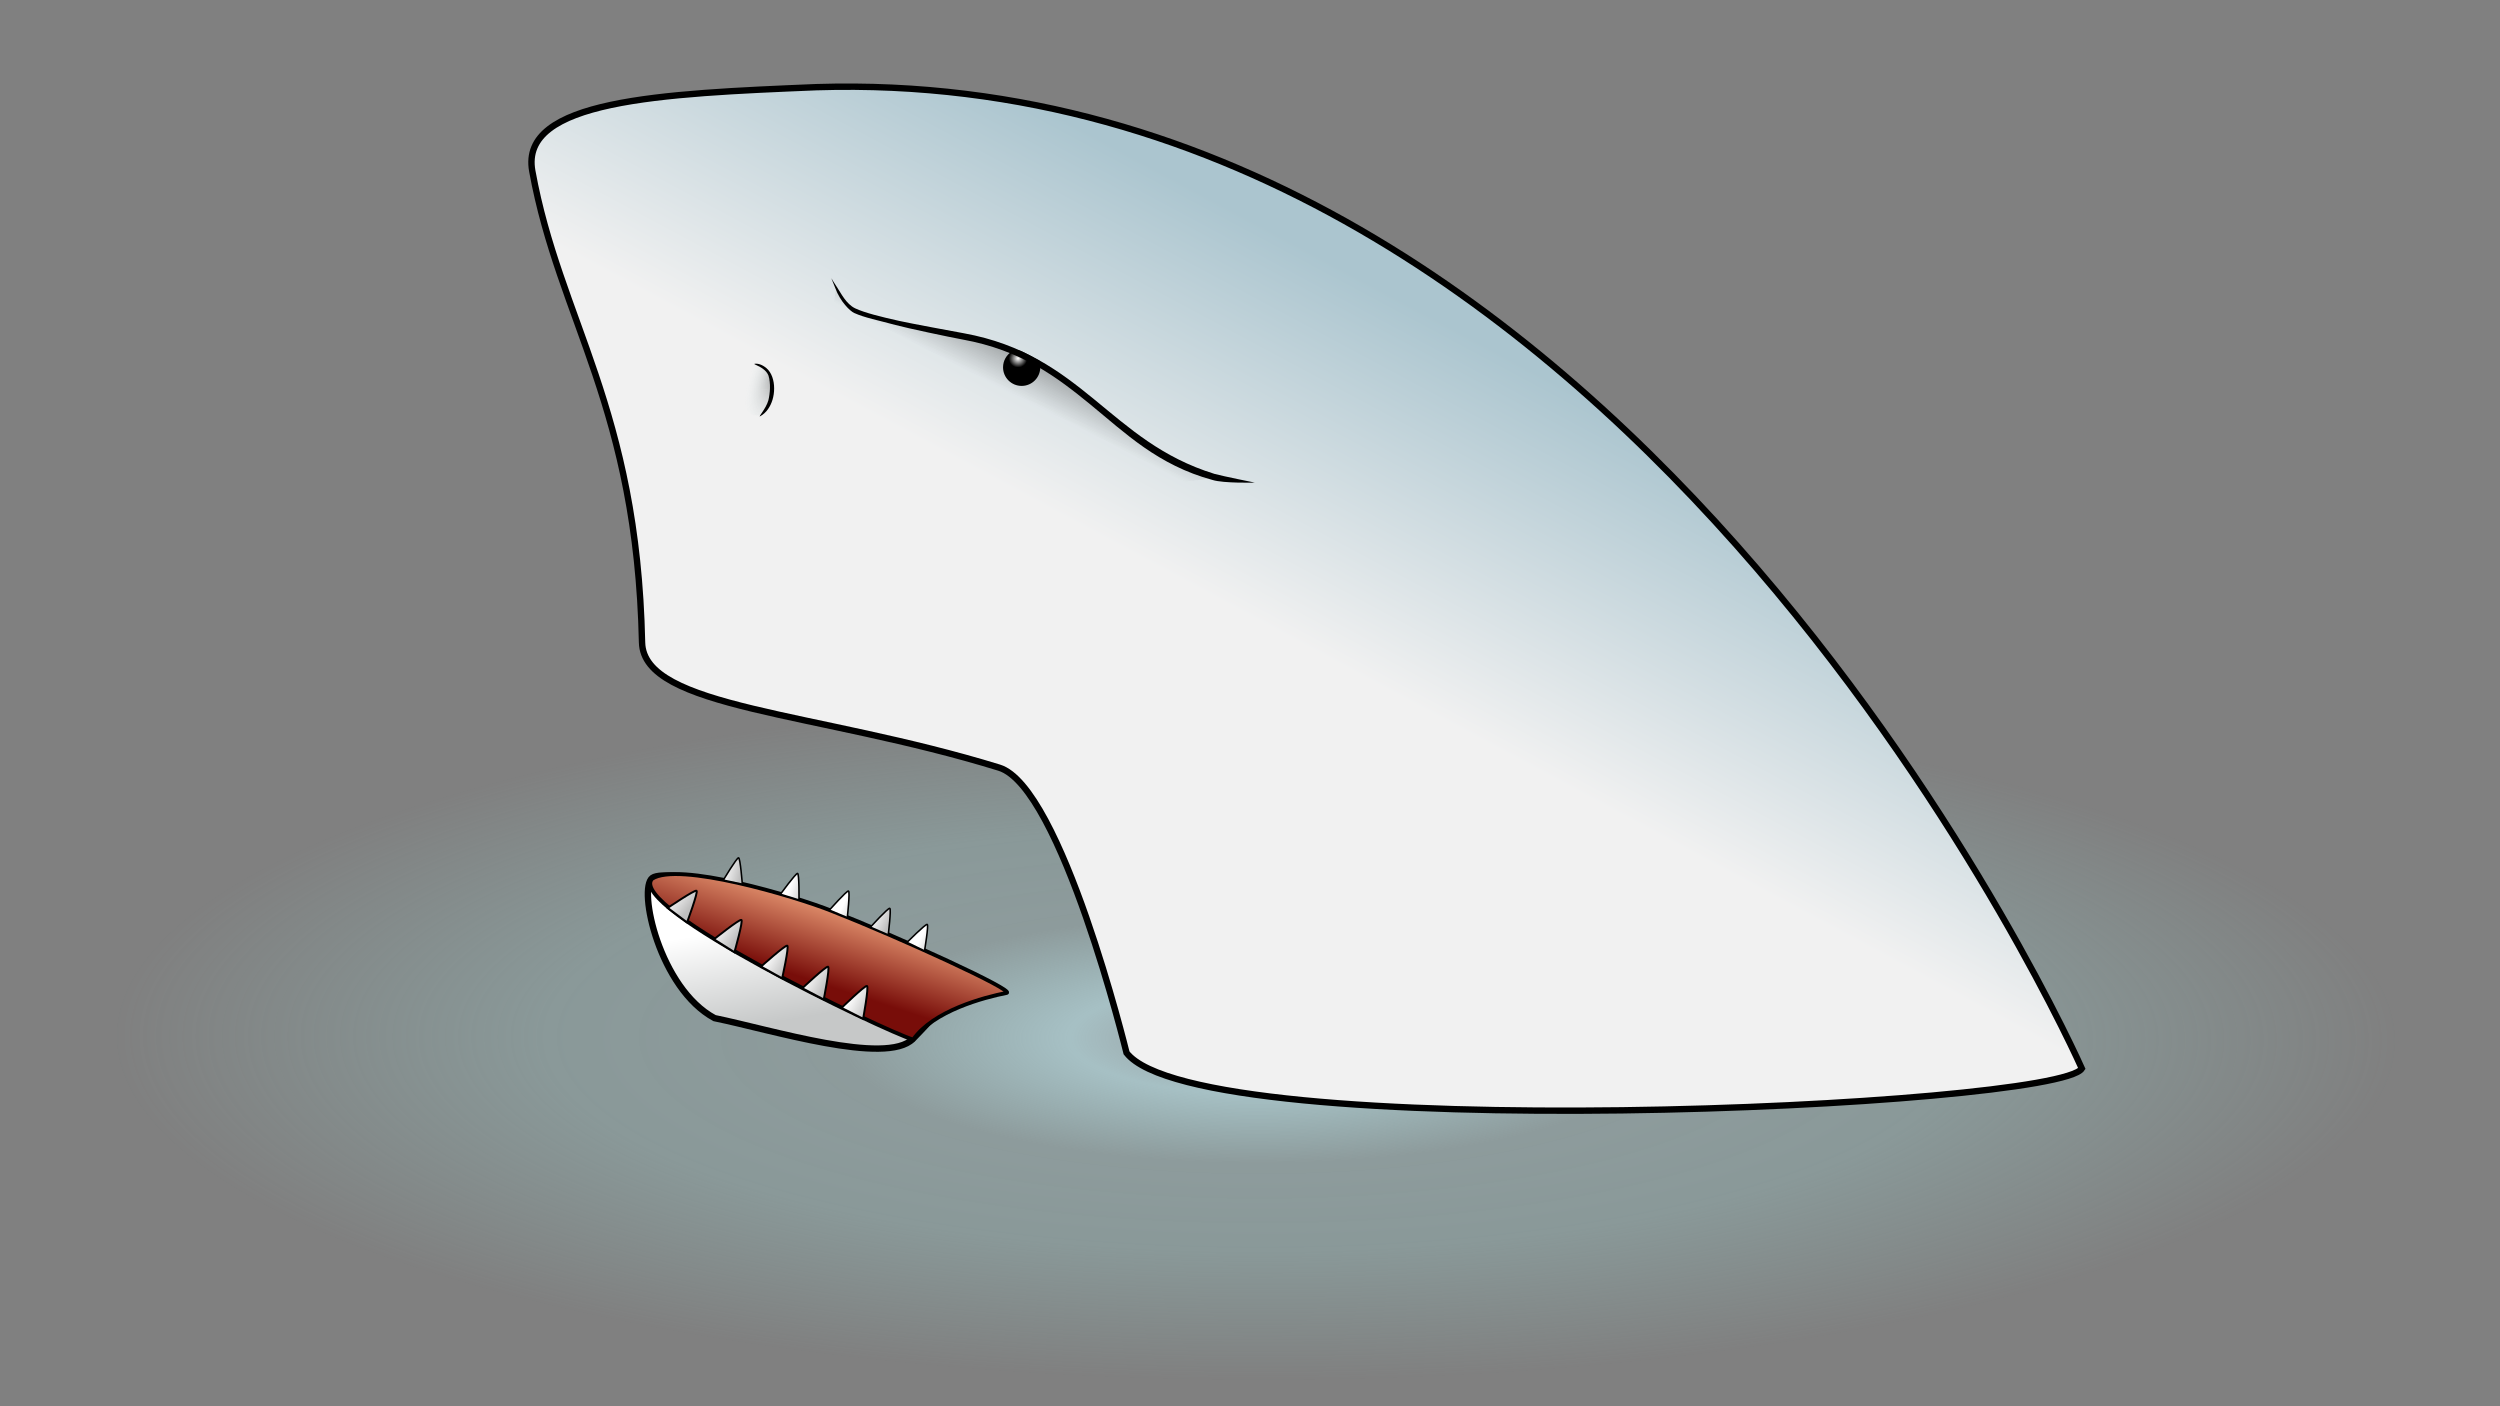 <?xml version="1.0" encoding="UTF-8" standalone="no"?>
<!-- Created with Inkscape (http://www.inkscape.org/) -->

<svg
   xmlns:dc="http://purl.org/dc/elements/1.1/"
   xmlns:cc="http://creativecommons.org/ns#"
   xmlns:rdf="http://www.w3.org/1999/02/22-rdf-syntax-ns#"
   xmlns:svg="http://www.w3.org/2000/svg"
   xmlns="http://www.w3.org/2000/svg"
   xmlns:xlink="http://www.w3.org/1999/xlink"
   xmlns:sodipodi="http://sodipodi.sourceforge.net/DTD/sodipodi-0.dtd"
   xmlns:inkscape="http://www.inkscape.org/namespaces/inkscape"
   width="128"
   height="72"
   viewBox="0 0 128 72"
   id="svg2"
   version="1.1"
   inkscape:version="0.91 r13725"
   sodipodi:docname="shark.svg">
  <rect x="0" y="0" width="128" height="72" fill="#808080" stroke="none"/>
  <defs
     id="defs4">
    <linearGradient
       id="linearGradient5064"
       inkscape:collect="always">
      <stop
         id="stop5066"
         offset="0"
         style="stop-color:#bfbfbf;stop-opacity:1" />
      <stop
         id="stop5068"
         offset="1"
         style="stop-color:#ffffff;stop-opacity:1" />
    </linearGradient>
    <linearGradient
       inkscape:collect="always"
       id="linearGradient5050">
      <stop
         style="stop-color:#780d09;stop-opacity:1"
         offset="0"
         id="stop5052" />
      <stop
         style="stop-color:#ffb589;stop-opacity:1"
         offset="1"
         id="stop5054" />
    </linearGradient>
    <linearGradient
       id="linearGradient5016"
       inkscape:collect="always">
      <stop
         id="stop5018"
         offset="0"
         style="stop-color:#c6c8c8;stop-opacity:1" />
      <stop
         id="stop5020"
         offset="1"
         style="stop-color:#ffffff;stop-opacity:1" />
    </linearGradient>
    <linearGradient
       inkscape:collect="always"
       id="linearGradient5000">
      <stop
         style="stop-color:#f1f1f1;stop-opacity:1"
         offset="0"
         id="stop5002" />
      <stop
         style="stop-color:#abc5cf;stop-opacity:1"
         offset="1"
         id="stop5004" />
    </linearGradient>
    <linearGradient
       id="linearGradient4990"
       inkscape:collect="always">
      <stop
         id="stop4992"
         offset="0"
         style="stop-color:#a0a0a0;stop-opacity:1" />
      <stop
         id="stop4994"
         offset="1"
         style="stop-color:#e7f0f1;stop-opacity:0" />
    </linearGradient>
    <linearGradient
       inkscape:collect="always"
       id="linearGradient4956">
      <stop
         style="stop-color:#ffffff;stop-opacity:1"
         offset="0"
         id="stop4958" />
      <stop
         style="stop-color:#000000;stop-opacity:1"
         offset="1"
         id="stop4960" />
    </linearGradient>
    <linearGradient
       inkscape:collect="always"
       id="linearGradient4911">
      <stop
         style="stop-color:#767676;stop-opacity:0.604"
         offset="0"
         id="stop4913" />
      <stop
         style="stop-color:#898989;stop-opacity:0"
         offset="1"
         id="stop4915" />
    </linearGradient>
    <linearGradient
       inkscape:collect="always"
       id="linearGradient4166">
      <stop
         style="stop-color:#c1dee6;stop-opacity:0.255"
         offset="0"
         id="stop4168" />
      <stop
         id="stop5213"
         offset="0.163"
         style="stop-color:#b8dee4;stop-opacity:0.682;" />
      <stop
         id="stop5211"
         offset="0.363"
         style="stop-color:#afdfe2;stop-opacity:0.288" />
      <stop
         style="stop-color:#a6e0e0;stop-opacity:0.26"
         offset="0.619"
         id="stop5215" />
      <stop
         style="stop-color:#9ee1de;stop-opacity:0;"
         offset="1"
         id="stop4170" />
    </linearGradient>
    <radialGradient
       inkscape:collect="always"
       xlink:href="#linearGradient4166"
       id="radialGradient4172"
       cx="248.571"
       cy="513.791"
       fx="248.571"
       fy="513.791"
       r="168.571"
       gradientTransform="matrix(0.347,7.9817365e-4,-2.7099031e-4,0.104,-21.815,979.896)"
       gradientUnits="userSpaceOnUse" />
    <linearGradient
       inkscape:collect="always"
       xlink:href="#linearGradient4911"
       id="linearGradient4917"
       x1="231.86"
       y1="379.237"
       x2="230"
       y2="385.398"
       gradientUnits="userSpaceOnUse"
       gradientTransform="matrix(0.984,0.179,-0.179,0.984,72.097,-14.378)" />
    <radialGradient
       inkscape:collect="always"
       xlink:href="#linearGradient4956"
       id="radialGradient4962"
       cx="232.383"
       cy="402.602"
       fx="232.383"
       fy="402.602"
       r="2.923"
       gradientTransform="matrix(-2.8055428e-6,0.482,-0.498,-2.8982099e-6,432.056,289.14)"
       gradientUnits="userSpaceOnUse" />
    <radialGradient
       inkscape:collect="always"
       xlink:href="#linearGradient4990"
       id="radialGradient4988"
       cx="178.467"
       cy="395.468"
       fx="178.467"
       fy="395.468"
       r="1.959"
       gradientTransform="matrix(-0.511,1.379,-0.655,-0.174,389.976,822.36)"
       gradientUnits="userSpaceOnUse" />
    <linearGradient
       inkscape:collect="always"
       xlink:href="#linearGradient5000"
       id="linearGradient5010"
       x1="234.601"
       y1="424.88"
       x2="260.62"
       y2="376.312"
       gradientUnits="userSpaceOnUse"
       gradientTransform="matrix(0.327,0,0,0.327,-22.993,867.542)" />
    <linearGradient
       inkscape:collect="always"
       xlink:href="#linearGradient5016"
       id="linearGradient5014"
       x1="38.594"
       y1="1034.203"
       x2="37.727"
       y2="1029.216"
       gradientUnits="userSpaceOnUse"
       gradientTransform="translate(3.252,-2.927)" />
    <linearGradient
       inkscape:collect="always"
       xlink:href="#linearGradient5050"
       id="linearGradient5048"
       x1="37.773"
       y1="1032.335"
       x2="39.345"
       y2="1027.544"
       gradientUnits="userSpaceOnUse"
       gradientTransform="translate(3.252,-2.927)" />
    <linearGradient
       inkscape:collect="always"
       xlink:href="#linearGradient5064"
       id="linearGradient5062"
       x1="46.048"
       y1="1031.845"
       x2="45.018"
       y2="1031.249"
       gradientUnits="userSpaceOnUse"
       gradientTransform="matrix(1,-0.019,0.019,1,-21.211,1.233)" />
    <linearGradient
       inkscape:collect="always"
       xlink:href="#linearGradient5064"
       id="linearGradient5062-1"
       x1="46.048"
       y1="1031.845"
       x2="45.018"
       y2="1031.249"
       gradientUnits="userSpaceOnUse"
       gradientTransform="matrix(1,-0.004,0.004,1,-7.946,-0.612)" />
    <linearGradient
       inkscape:collect="always"
       xlink:href="#linearGradient5064"
       id="linearGradient5062-9"
       x1="46.048"
       y1="1031.845"
       x2="45.018"
       y2="1031.249"
       gradientUnits="userSpaceOnUse"
       gradientTransform="matrix(1,0.02,-0.02,1,14.735,-2.6)" />
    <linearGradient
       inkscape:collect="always"
       xlink:href="#linearGradient5064"
       id="linearGradient5062-95"
       x1="46.048"
       y1="1031.845"
       x2="45.018"
       y2="1031.249"
       gradientUnits="userSpaceOnUse"
       gradientTransform="matrix(0.997,0.077,-0.077,0.997,71.135,-3.704)" />
    <linearGradient
       inkscape:collect="always"
       xlink:href="#linearGradient5064"
       id="linearGradient5062-92"
       x1="46.048"
       y1="1031.845"
       x2="45.018"
       y2="1031.249"
       gradientUnits="userSpaceOnUse"
       gradientTransform="matrix(0.988,0.155,-0.155,0.988,149.487,0.568)" />
    <linearGradient
       inkscape:collect="always"
       xlink:href="#linearGradient5064"
       id="linearGradient5062-92-1"
       x1="46.048"
       y1="1031.845"
       x2="45.018"
       y2="1031.249"
       gradientUnits="userSpaceOnUse"
       gradientTransform="matrix(0.774,-0.221,0.221,0.774,-225.718,236.52)" />
    <linearGradient
       inkscape:collect="always"
       xlink:href="#linearGradient5064"
       id="linearGradient5062-95-3"
       x1="46.048"
       y1="1031.845"
       x2="45.018"
       y2="1031.249"
       gradientUnits="userSpaceOnUse"
       gradientTransform="matrix(0.791,-0.151,0.151,0.791,-150.87,216.83)" />
    <linearGradient
       inkscape:collect="always"
       xlink:href="#linearGradient5064"
       id="linearGradient5062-9-6"
       x1="46.048"
       y1="1031.845"
       x2="45.018"
       y2="1031.249"
       gradientUnits="userSpaceOnUse"
       gradientTransform="matrix(0.802,-0.074,0.074,0.802,-69.263,202.99)" />
    <linearGradient
       inkscape:collect="always"
       xlink:href="#linearGradient5064"
       id="linearGradient5062-1-0"
       x1="46.048"
       y1="1031.845"
       x2="45.018"
       y2="1031.249"
       gradientUnits="userSpaceOnUse"
       gradientTransform="matrix(0.803,-0.062,0.062,0.803,-55.655,202.384)" />
    <linearGradient
       inkscape:collect="always"
       xlink:href="#linearGradient5064"
       id="linearGradient5062-3"
       x1="46.048"
       y1="1031.845"
       x2="45.018"
       y2="1031.249"
       gradientUnits="userSpaceOnUse"
       gradientTransform="matrix(0.805,-0.028,0.028,0.805,-18.042,199.606)" />
  </defs>
  <sodipodi:namedview
     id="base"
     pagecolor="#ffffff"
     bordercolor="#666666"
     borderopacity="1.0"
     inkscape:pageopacity="0"
     inkscape:pageshadow="2"
     inkscape:zoom="8"
     inkscape:cx="51.859583"
     inkscape:cy="40.62241"
     inkscape:document-units="px"
     inkscape:current-layer="layer1"
     showgrid="false"
     units="px"
     showborder="true"
     inkscape:showpageshadow="false"
     borderlayer="false"
     inkscape:window-width="1920"
     inkscape:window-height="1027"
     inkscape:window-x="1912"
     inkscape:window-y="22"
     inkscape:window-maximized="1" />
  <g
     inkscape:label="Ebene 1"
     inkscape:groupmode="layer"
     id="layer1"
     transform="translate(0,-980.362)">
    <ellipse
       style="fill:url(#radialGradient4172);fill-opacity:1;stroke-width:0.2;stroke-miterlimit:10;stroke-dasharray:none"
       id="path4136"
       cx="64.263"
       cy="1033.776"
       rx="63.04"
       ry="17.613" />
    <path
       style="fill:url(#linearGradient5010);fill-opacity:1;fill-rule:evenodd;stroke:#000000;stroke-width:0.327;stroke-linecap:butt;stroke-linejoin:miter;stroke-miterlimit:4;stroke-dasharray:none;stroke-opacity:1"
       d="m 41.799,984.825 c 41.983,-1.322 64.792,50.247 64.792,50.247 -1.286,1.987 -45.187,3.985 -48.912,-0.803 0,0 -3.329,-13.619 -6.523,-14.604 -9.335,-2.877 -18.21,-3.027 -18.283,-6.411 -0.259,-12.06 -4.228,-16.477 -5.62,-24.132 -0.661,-3.636 6.557,-3.968 14.545,-4.297 z"
       id="path4176"
       inkscape:connector-curvature="0"
       sodipodi:nodetypes="ccssssc" />
    <g
       id="g4964"
       transform="matrix(0.327,0,0,0.327,-23.595,867.542)">
      <path
         sodipodi:nodetypes="cssc"
         inkscape:connector-curvature="0"
         id="path4894-1"
         d="m 203.195,389.771 c 1.103,4.182 3.999,4.224 9.488,5.718 1.737,0.473 8.458,1.901 10.478,2.268 18.43,3.35 22.493,16.765 39.196,22.008 0,0 -9.673,2.198 -21.812,-0.917 -12.139,-3.114 -29.596,-9.918 -34.596,-15.364 -4.999,-5.446 -2.754,-13.713 -2.754,-13.713 z"
         style="fill:url(#linearGradient4917);fill-opacity:1;fill-rule:evenodd;stroke:#000000;stroke-width:0;stroke-linecap:butt;stroke-linejoin:miter;stroke-miterlimit:4;stroke-dasharray:none;stroke-opacity:1" />
      <path
         sodipodi:nodetypes="sssssss"
         inkscape:connector-curvature="0"
         id="path4953"
         d="m 235.035,402.526 c 0,1.609 -1.304,2.913 -2.913,2.913 -1.609,0 -2.913,-1.304 -2.913,-2.913 0,-1.051 0.556,-1.972 1.391,-2.484 0.443,-0.272 0.941,-0.302 1.446,-0.065 1.061,0.498 1.445,0.767 2.79,1.486 0.312,0.167 0.2,0.688 0.2,1.063 z"
         style="opacity:1;fill:url(#radialGradient4962);fill-opacity:1;fill-rule:nonzero;stroke-width:0;stroke-linecap:round;stroke-miterlimit:4;stroke-dasharray:none" />
      <path
         sodipodi:nodetypes="ccsssscccsssscc"
         inkscape:connector-curvature="0"
         id="path4894"
         d="m 202.319,388.58 c 0,0 0.406,0.979 0.628,1.555 0.778,2.133 2.322,3.6 2.949,3.885 1.65,0.749 3.745,1.14 6.469,1.881 1.807,0.492 8.468,1.904 10.52,2.277 9.106,1.655 14.622,5.769 20.018,10.188 5.396,4.418 10.561,9.49 19.117,11.805 1.739,0.541 6.615,0.409 6.615,0.409 0,0 -4.954,-0.992 -6.314,-1.362 -8.257,-2.554 -13.364,-7.188 -18.783,-11.625 -5.419,-4.437 -11.15,-8.703 -20.475,-10.398 -1.987,-0.361 -8.423,-1.556 -10.11,-1.933 -3.008,-0.671 -5.425,-1.282 -6.878,-1.958 -1.453,-0.676 -2.281,-2.471 -2.844,-3.281 -0.301,-0.447 -0.911,-1.442 -0.911,-1.442 z"
         style="color:#000000;font-style:normal;font-variant:normal;font-weight:normal;font-stretch:normal;font-size:medium;line-height:normal;font-family:sans-serif;text-indent:0;text-align:start;text-decoration:none;text-decoration-line:none;text-decoration-style:solid;text-decoration-color:#000000;letter-spacing:normal;word-spacing:normal;text-transform:none;direction:ltr;block-progression:tb;writing-mode:lr-tb;baseline-shift:baseline;text-anchor:start;white-space:normal;clip-rule:nonzero;display:inline;overflow:visible;visibility:visible;opacity:1;isolation:auto;mix-blend-mode:normal;color-interpolation:sRGB;color-interpolation-filters:linearRGB;solid-color:#000000;solid-opacity:1;fill:#000000;fill-opacity:1;fill-rule:evenodd;stroke:none;stroke-width:1px;stroke-linecap:round;stroke-linejoin:miter;stroke-miterlimit:4;stroke-dasharray:none;stroke-dashoffset:0;stroke-opacity:1;color-rendering:auto;image-rendering:auto;shape-rendering:auto;text-rendering:auto;enable-background:accumulate" />
    </g>
    <path
       style="opacity:1;fill:url(#radialGradient4988);fill-opacity:1;fill-rule:nonzero;stroke:#000000;stroke-width:0;stroke-linecap:round;stroke-miterlimit:4;stroke-dasharray:none;stroke-opacity:1"
       id="path4978"
       sodipodi:type="arc"
       sodipodi:cx="38.725761"
       sodipodi:cy="1000.3244"
       sodipodi:rx="0.75901514"
       sodipodi:ry="1.3171926"
       sodipodi:start="0"
       sodipodi:end="6.2807942"
       d="m 39.485,1000.324 a 0.759,1.317 0 0 1 -0.759,1.317 0.759,1.317 0 0 1 -0.759,-1.316 0.759,1.317 0 0 1 0.758,-1.319 0.759,1.317 0 0 1 0.76,1.314 l -0.759,0 z" />
    <path
       id="path4969"
       style="color:#000000;font-style:normal;font-variant:normal;font-weight:normal;font-stretch:normal;font-size:medium;line-height:normal;font-family:sans-serif;text-indent:0;text-align:start;text-decoration:none;text-decoration-line:none;text-decoration-style:solid;text-decoration-color:#000000;letter-spacing:normal;word-spacing:normal;text-transform:none;direction:ltr;block-progression:tb;writing-mode:lr-tb;baseline-shift:baseline;text-anchor:start;white-space:normal;clip-rule:nonzero;display:inline;overflow:visible;visibility:visible;opacity:1;isolation:auto;mix-blend-mode:normal;color-interpolation:sRGB;color-interpolation-filters:linearRGB;solid-color:#000000;solid-opacity:1;fill:#000000;fill-opacity:1;fill-rule:nonzero;stroke:none;stroke-width:1;stroke-linecap:round;stroke-linejoin:miter;stroke-miterlimit:4;stroke-dasharray:none;stroke-dashoffset:0;stroke-opacity:1;color-rendering:auto;image-rendering:auto;shape-rendering:auto;text-rendering:auto;enable-background:accumulate"
       d="m 39.341,1000.857 c -0.127,0.448 -0.551,0.887 -0.42,0.817 0.154,-0.083 0.29,-0.208 0.398,-0.36 0.2,-0.28 0.317,-0.654 0.317,-1.064 0,-0.41 -0.127,-0.809 -0.388,-1.033 -0.231,-0.199 -0.466,-0.256 -0.613,-0.228 -0.123,0.024 0.559,0.161 0.715,0.618 0.115,0.377 0.08,0.885 -0.009,1.251 z"
       inkscape:connector-curvature="0"
       sodipodi:nodetypes="csssssccc" />
    <g
       id="g5056"
       transform="translate(0.122,1.025)">
      <path
         sodipodi:nodetypes="csccsc"
         inkscape:connector-curvature="0"
         id="path5012"
         d="m 50.812,1029.951 c -2.513,0.426 -3.102,1.492 -4.196,2.581 -1.37,1.365 -7.245,-0.469 -10.153,-1.067 -2.819,-1.518 -3.941,-6.639 -3.182,-7.181 0.759,-0.542 6.677,0.798 11.121,2.641 4.445,1.843 5.001,2.345 6.409,3.026 z"
         style="fill:url(#linearGradient5014);fill-opacity:1;fill-rule:evenodd;stroke:#000000;stroke-width:0.327;stroke-linecap:butt;stroke-linejoin:miter;stroke-miterlimit:4;stroke-dasharray:none;stroke-opacity:1" />
      <path
         sodipodi:nodetypes="ccscc"
         inkscape:connector-curvature="0"
         id="path5046"
         d="m 33.264,1024.33 c 1.322,-0.881 7.271,0.878 9.194,1.643 3.418,1.34 9.462,4.102 8.955,4.202 -1.15,0.226 -3.752,0.913 -4.779,2.391 -1.519,-0.465 -14.712,-6.78 -13.37,-8.236 z"
         style="fill:url(#linearGradient5048);fill-opacity:1;fill-rule:evenodd;stroke:#000000;stroke-width:0.2;stroke-linecap:butt;stroke-linejoin:miter;stroke-miterlimit:4;stroke-dasharray:none;stroke-opacity:1" />
    </g>
    <path
       style="fill:url(#linearGradient5062);fill-opacity:1;fill-rule:evenodd;stroke:#000000;stroke-width:0.101;stroke-linecap:butt;stroke-linejoin:miter;stroke-miterlimit:4;stroke-dasharray:none;stroke-opacity:1"
       d="m 43.088,1031.965 c 0,0 1.195,-1.16 1.301,-1.124 0.107,0.036 -0.197,1.683 -0.197,1.683 z"
       id="path5060"
       inkscape:connector-curvature="0" />
    <path
       style="fill:url(#linearGradient5062-1);fill-opacity:1;fill-rule:evenodd;stroke:#000000;stroke-width:0.101;stroke-linecap:butt;stroke-linejoin:miter;stroke-miterlimit:4;stroke-dasharray:none;stroke-opacity:1"
       d="m 41.079,1030.959 c 0,0 1.212,-1.142 1.318,-1.104 0.106,0.038 -0.222,1.68 -0.222,1.68 z"
       id="path5060-1"
       inkscape:connector-curvature="0" />
    <path
       style="fill:url(#linearGradient5062-9);fill-opacity:1;fill-rule:evenodd;stroke:#000000;stroke-width:0.101;stroke-linecap:butt;stroke-linejoin:miter;stroke-miterlimit:4;stroke-dasharray:none;stroke-opacity:1"
       d="m 38.964,1029.851 c 0,0 1.239,-1.113 1.344,-1.072 0.105,0.04 -0.262,1.674 -0.262,1.674 z"
       id="path5060-9"
       inkscape:connector-curvature="0" />
    <path
       style="fill:url(#linearGradient5062-95);fill-opacity:1;fill-rule:evenodd;stroke:#000000;stroke-width:0.101;stroke-linecap:butt;stroke-linejoin:miter;stroke-miterlimit:4;stroke-dasharray:none;stroke-opacity:1"
       d="m 36.556,1028.453 c 0,0 1.3,-1.04 1.403,-0.994 0.103,0.046 -0.357,1.657 -0.357,1.657 z"
       id="path5060-2"
       inkscape:connector-curvature="0" />
    <path
       style="fill:url(#linearGradient5062-92);fill-opacity:1;fill-rule:evenodd;stroke:#000000;stroke-width:0.101;stroke-linecap:butt;stroke-linejoin:miter;stroke-miterlimit:4;stroke-dasharray:none;stroke-opacity:1"
       d="m 34.187,1026.847 c 0,0 1.378,-0.935 1.476,-0.881 0.099,0.054 -0.486,1.623 -0.486,1.623 z"
       id="path5060-4"
       inkscape:connector-curvature="0" />
    <path
       style="fill:url(#linearGradient5062-3);fill-opacity:1;fill-rule:evenodd;stroke:#000000;stroke-width:0.081;stroke-linecap:butt;stroke-linejoin:miter;stroke-miterlimit:4;stroke-dasharray:none;stroke-opacity:1"
       d="m 46.439,1028.611 c 0,0 0.948,-0.949 1.034,-0.921 0.086,0.028 -0.138,1.357 -0.138,1.357 z"
       id="path5060-18"
       inkscape:connector-curvature="0" />
    <path
       style="fill:url(#linearGradient5062-1-0);fill-opacity:1;fill-rule:evenodd;stroke:#000000;stroke-width:0.081;stroke-linecap:butt;stroke-linejoin:miter;stroke-miterlimit:4;stroke-dasharray:none;stroke-opacity:1"
       d="m 44.563,1027.831 c 0,0 0.906,-0.989 0.993,-0.965 0.087,0.025 -0.079,1.362 -0.079,1.362 z"
       id="path5060-1-8"
       inkscape:connector-curvature="0" />
    <path
       style="fill:url(#linearGradient5062-9-6);fill-opacity:1;fill-rule:evenodd;stroke:#000000;stroke-width:0.081;stroke-linecap:butt;stroke-linejoin:miter;stroke-miterlimit:4;stroke-dasharray:none;stroke-opacity:1"
       d="m 42.462,1026.959 c 0,0 0.892,-1.001 0.98,-0.978 0.088,0.022 -0.06,1.363 -0.06,1.363 z"
       id="path5060-9-2"
       inkscape:connector-curvature="0" />
    <path
       style="fill:url(#linearGradient5062-95-3);fill-opacity:1;fill-rule:evenodd;stroke:#000000;stroke-width:0.081;stroke-linecap:butt;stroke-linejoin:miter;stroke-miterlimit:4;stroke-dasharray:none;stroke-opacity:1"
       d="m 39.956,1026.147 c 0,0 0.791,-1.083 0.88,-1.068 0.089,0.014 0.072,1.363 0.072,1.363 z"
       id="path5060-2-3"
       inkscape:connector-curvature="0" />
    <path
       style="fill:url(#linearGradient5062-92-1);fill-opacity:1;fill-rule:evenodd;stroke:#000000;stroke-width:0.081;stroke-linecap:butt;stroke-linejoin:miter;stroke-miterlimit:4;stroke-dasharray:none;stroke-opacity:1"
       d="m 37.032,1025.424 c 0,0 0.69,-1.149 0.781,-1.143 0.09,0 0.194,1.351 0.194,1.351 z"
       id="path5060-4-8"
       inkscape:connector-curvature="0" />
  </g>
</svg>
